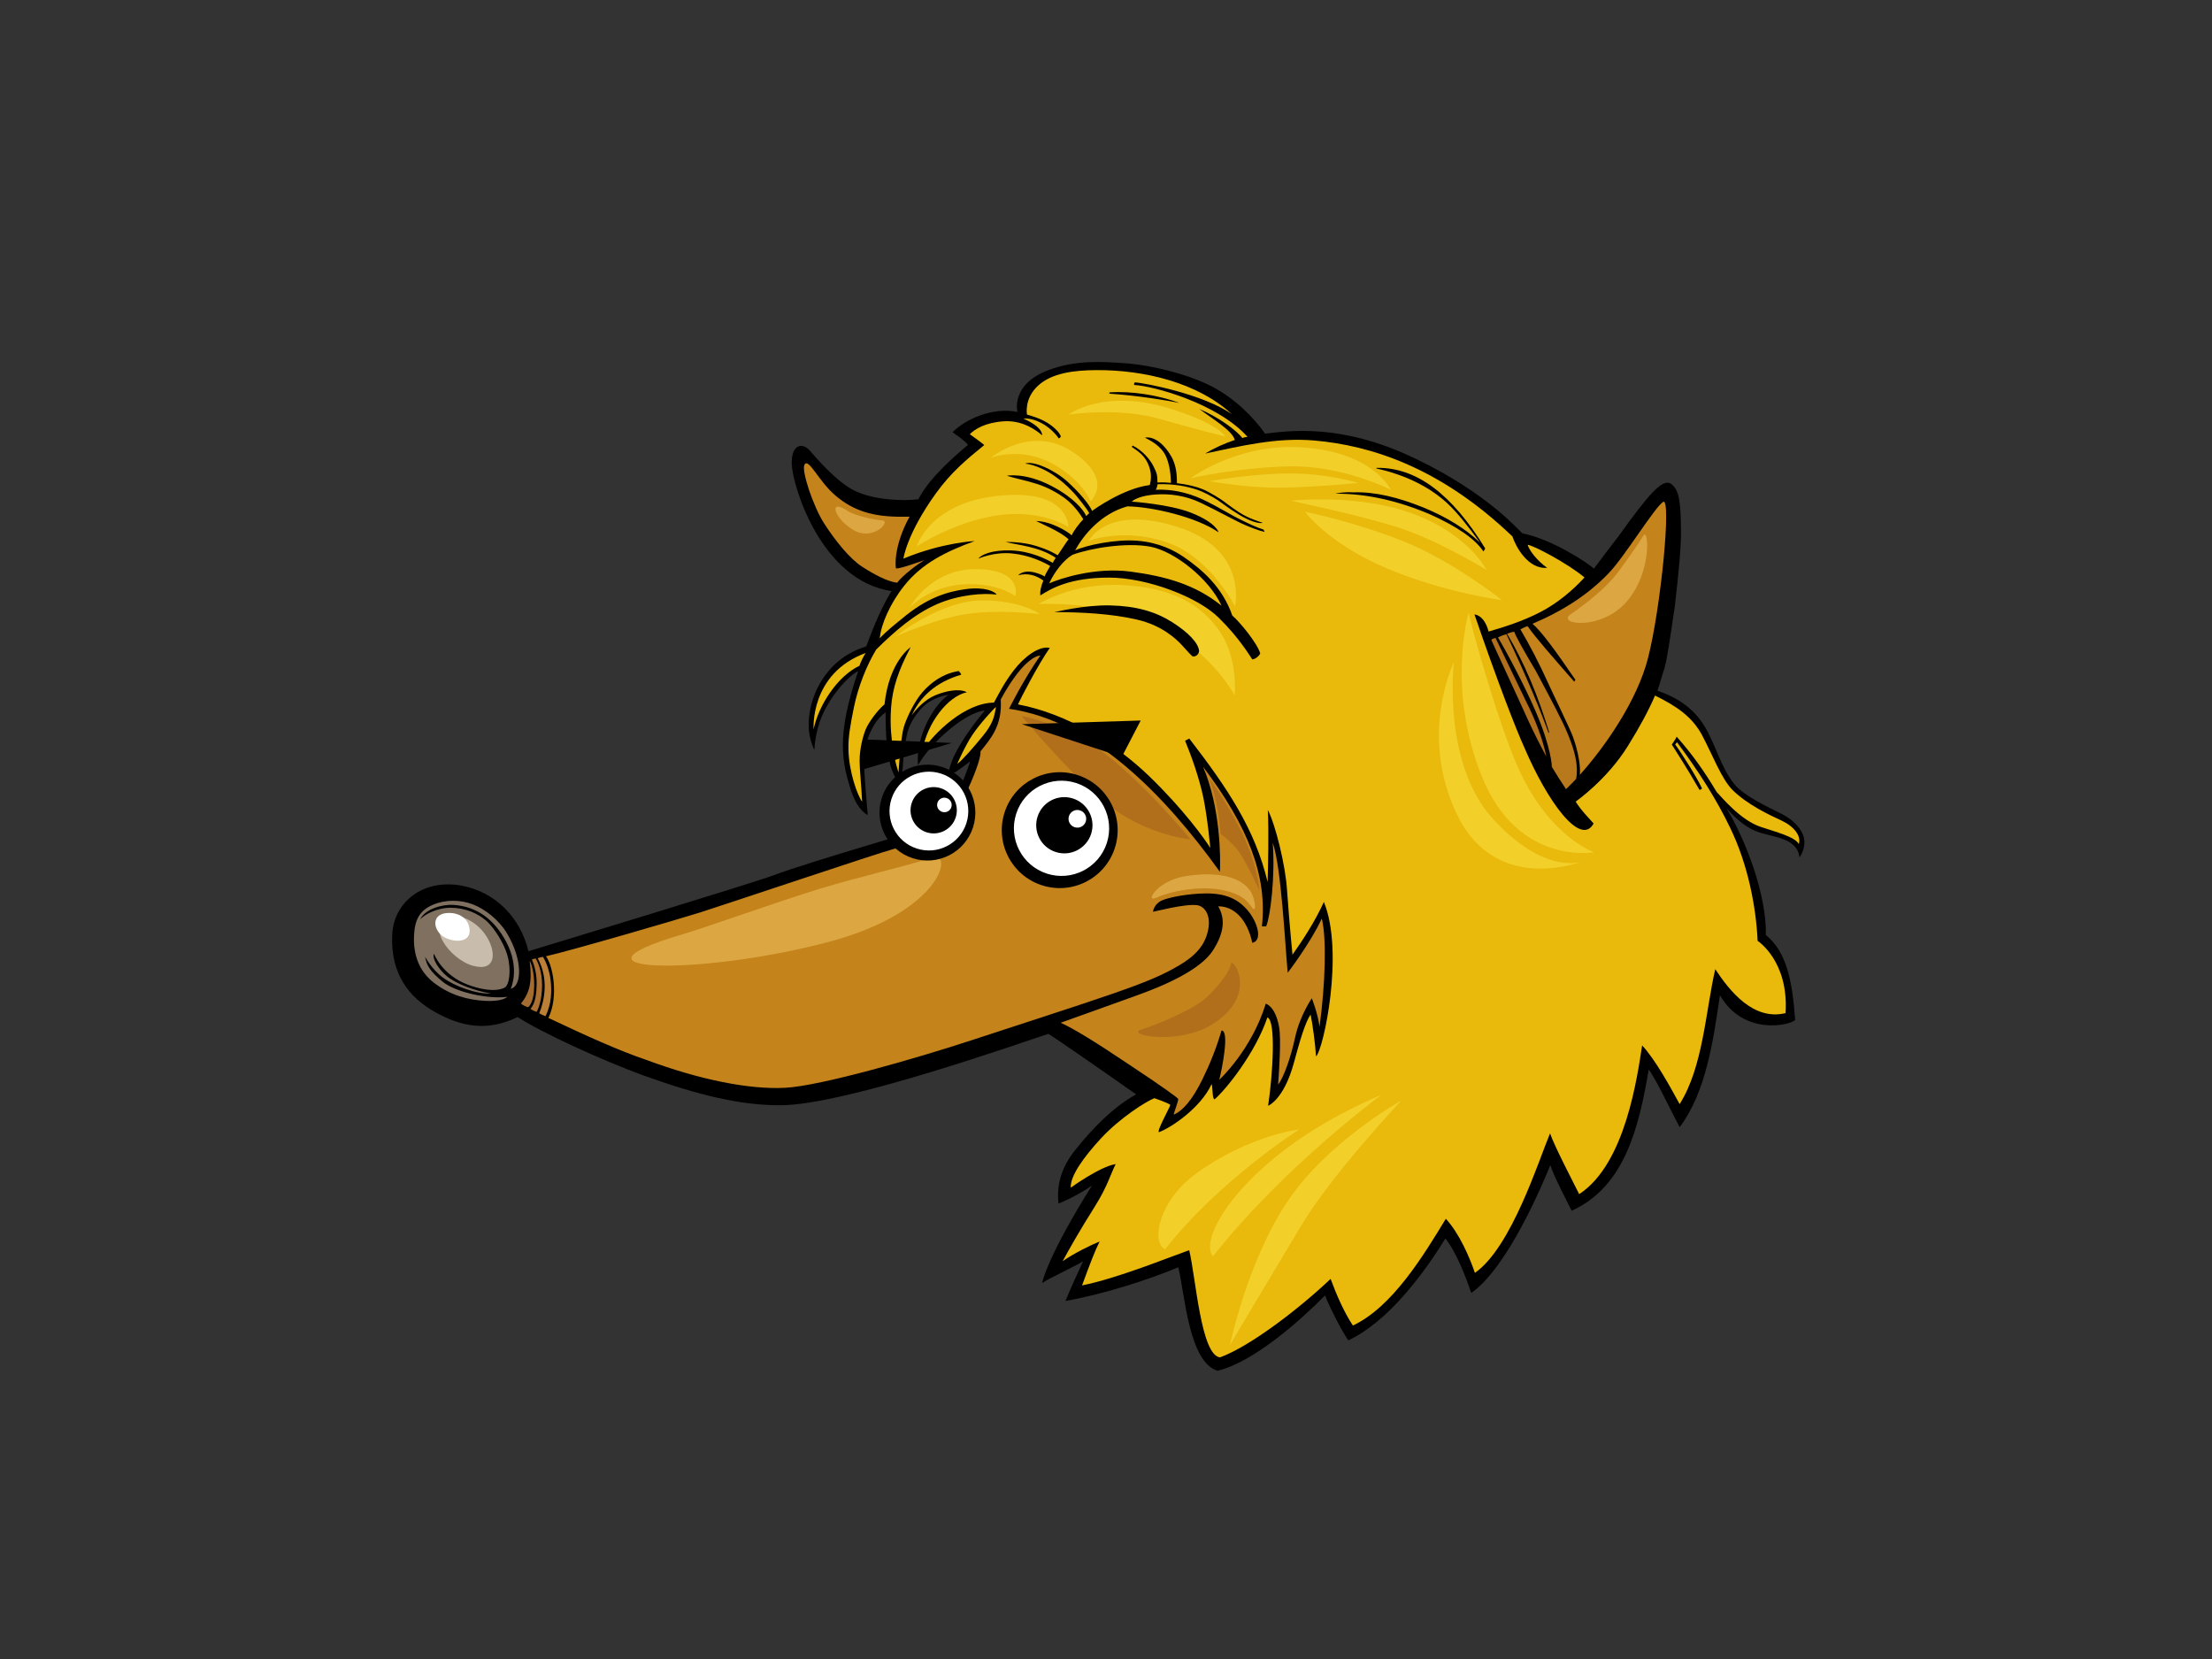 <?xml version="1.0" encoding="utf-8"?>
<!-- Generator: Adobe Illustrator 17.0.0, SVG Export Plug-In . SVG Version: 6.00 Build 0)  -->
<!DOCTYPE svg PUBLIC "-//W3C//DTD SVG 1.1//EN" "http://www.w3.org/Graphics/SVG/1.1/DTD/svg11.dtd">
<svg version="1.1" id="Layer_1" xmlns="http://www.w3.org/2000/svg" xmlns:xlink="http://www.w3.org/1999/xlink" x="0px" y="0px"
	 width="800px" height="600px" viewBox="0 0 800 600" enable-background="new 0 0 800 600" xml:space="preserve">
<rect x="0" y="0" width="800" height="600" fill="#333333" stroke="none"/>
<g>
	<path d="M410.891,395.804c-8.453,4.635-16.011,12.646-21.424,19.386c-6.733,7.957-7.165,15.041-6.659,20.094
		c0,0,5.569-2.063,12.115-6.504c0,0-14.967,23.321-18.084,35.305c2.19-1.631,13.361-6.776,14.878-7.947
		c-1.083,2.371-5.116,11.103-6.379,14.373c13.601-2.371,30.553-7.82,40.811-12.193c2.403,10.01,3.821,34.3,14.195,37.431
		c13.081-3.096,30.199-18.417,38.865-27.227c1.649,4.122,5.622,12.136,8.418,16.255c14.284-6.719,27.163-23.915,35.103-36.858
		c3.952,4.798,7.498,14.178,9.366,19.698c13.17-9.108,26.003-39.756,28.593-46.231c1.507,4.494,5.654,12.31,7.724,16.492
		c19.245-8.665,24.354-30.323,27.864-51.058c2.788,3.658,7.954,14.854,11.209,20.833c9.55-12.727,12.158-31.374,14.553-47.725
		c8.4,14.652,25.08,11.004,27.206,8.977c-0.984-13.718-2.962-24.584-10.601-30.73c0.34-14.26-7.14-34.265-14.358-46.033
		c2.817,3.181,6.461,6.701,10.579,8.386c5.778,2.357,15.127,2.147,15.933,9.543c1.115-1.522,2.212-4.175,1.624-6.999
		c-0.591-2.827-3.379-6.425-8.18-8.782c-4.812-2.357-13.559-6.511-16.87-10.551c-5.06-6.185-6.864-14.472-10.933-21.138
		c-4.338-7.08-10.59-10.587-17.008-12.809c1.072-3.082,1.709-5.721,2.565-8.141c1.065-3.959,2.098-11.429,3.765-22.638
		c1.433-12.525,2.236-21.307,2.194-26.792c-0.078-9.875-0.446-15.038-3.602-17.224c-3.153-2.183-8.365,4.154-18.994,18.944
		c-3.255,4.2-6.079,7.954-8.902,11.712c-1.776-1.744-15.056-10.664-25.784-12.734c-1.104-0.651-12.087-14.312-39.01-27.17
		c-26.926-12.855-45.58-9.872-54.129-8.924c-4.158-5.909-11.04-12.862-19.549-17.21c-8.517-4.356-21.633-7.562-30.759-8.223
		c-9.132-0.662-18.282-1.185-27.998,2.445c-13.877,5.187-11.259,15.162-11.259,15.162c-8.725-1.893-18.806,2.558-23.466,7.307
		c1.677,1.232,4.193,2.82,5.594,4.593c-4.529,3.775-13.923,11.772-17.96,19.669c-5.024,0.655-15.99,0.439-23.236-3.188
		c-6.358-3.184-13.583-11.577-16.043-14.45c-2.459-2.87-6.719-2.533-6.507,4.925c0.212,7.462,10.399,42.092,36.09,45.92
		c-3.036,4.894-6.086,11.546-9.118,19.974c-3.729,1.21-9.645,3.542-14.61,10.13c-4.041,5.35-6.298,11.977-6.242,18.778
		c0.025,2.859,0.966,6.557,2.07,8.559c0,0,0.088-6.217,2.87-12.554c3.255-7.399,9.284-14.086,12.957-15.961
		c-3.896,11.57-5.587,19.899-5.527,27.107c0.035,4.614,0.733,8.998,2.314,14.033c1.582,5.686,3.811,9.402,6.677,10.912
		c0,0-1.214-13.375-1.242-17.104c-0.23-5.275,0.683-9.391,1.766-11.917c1.079-2.526,2.724-5.859,5.951-8.131
		c-0.067,2.76,0.138,8.075,0.322,10.541c0.251,3.368,1.122,8.103,1.829,10.031c0.708,1.936,1.879,4.32,3.089,5.233
		c0.63-1.391,0.796-3.882,1.04-7.289c0.23-3.153,0.725-7.844,1.68-11.492c0.963-3.648,3.967-7.774,6.528-9.872
		c2.569-2.091,6.655-3.415,8.227-3.397c-2.721,1.709-5.764,5.778-7.848,10.123c-2.084,4.348-3.737,10.307-3.138,15.278
		c4.628-8.421,17.391-19.305,24.135-19.782c0,0-12.954,15.084-13.099,23.31c1.953-0.244,5.463-3.206,7.766-4.915
		c-1.136,4.678-8.478,20.533-9.942,21.81c-1.468,1.281-47.466,14.189-61.244,19.418c-7.42,2.809-82.612,25.614-88.525,27.415
		c-3.004-12.416-12.196-21.523-24.255-23.714c-13.842-2.509-24.423,5.888-25.012,17.628c-0.711,14.252,5.997,22.758,15.441,28.069
		c9.447,5.318,18.877,7.215,29.895,1.833c8.623,5.598,30.015,15.466,45.87,21.258c19.807,7.076,34.658,10.664,49.14,10.65
		c23.735-0.021,89.052-23.342,96.935-25.822C380.943,374.899,399.201,387.531,410.891,395.804z"/>
	<path fill="#E9B90C" d="M379.676,234.312c-4.186,5.951-10.661,18.481-11.517,20.437c17.808,3.365,35.096,14.015,47.48,25.982
		c12.331,11.92,20.02,22.617,22.076,25.936c-0.004-0.219-1.026-11.156-2.544-18.374c-1.529-7.218-4.32-14.924-6.56-20.395
		l1.511-0.786c13.877,17.999,23.791,32.832,28.327,51.893c0.177-4.83,0.442-19.064,0.078-26.067
		c2.675,5.032,6.454,20.087,6.967,29.297c0.997,13.82,1.953,23.034,1.953,23.034c3.507-4.929,8.319-12.278,11.348-19.075
		c7.43,18.084-0.096,53.333-2.834,55.884c-0.233-4.097-1.238-11.758-1.967-15.165c-1.95,2.877-3.758,9.041-6.061,17.529
		c-3.605,13.279-9.302,15.487-9.302,15.487c1.645-10.93,2.962-30.836-0.265-31.965c-4.303,12.819-15.006,26.137-19.072,29.598
		c-0.874,0.007-0.633-3.772-1.086-5.523c-3.882,8.581-14.677,15.845-19.054,17.419c-0.902-0.297,3.63-8.343,4.122-9.854
		c-0.909-0.789-5.788-2.434-5.788-2.434c-2.976,1.171-12.395,7.07-19.302,14.535c-6.323,6.843-11.188,13.669-10.93,17.837
		c0,0,10.477-7.615,16.241-8.541c-2.098,4.281-2.951,8.004-7.501,15.292c-5.845,9.259-9.525,15.88-11.687,19.846
		c3.889-2.746,10.282-5.905,13.389-7.137c-1.818,3.623-3.276,7.561-6.365,15.883c12.589-2.487,31.424-10.155,38.762-12.741
		c2.403,10.003,4.225,37.938,11.132,38.769c11-4.002,29.053-17.95,40.004-28.391c2.155,5.856,4.929,12.15,8.06,16.871
		c14.291-6.719,25.451-25.2,33.614-38.603c4.872,5.247,8.651,14.033,10.516,19.56c13.17-9.111,23.116-40.768,27.174-50.459
		c1.511,4.49,8.46,17.804,10.53,21.987c16.81-10.916,21.035-42.721,22.779-53.775c4.738,5.024,10.3,15.222,13.555,21.202
		c8.499-13.361,9.398-33.695,12.89-48.789c5.124,7.777,13.729,18.742,25.426,15.89c1.221-18.87-10.106-26.137-10.106-26.137
		c-0.538-12.062-3.446-27.538-9.928-40.874c-4.837-10.12-11.383-20.434-19.224-30.957c-0.201,0.28-0.432,0.542-0.676,0.789
		c2.162,2.909,7.912,11.967,9.709,15.901c-0.145,0.325-0.647,0.506-0.899,0.534c-4.67-8.082-8.23-13.541-10.01-16.379
		c0-0.021,1.737-2.473,1.73-2.866c5.626,6.284,10.127,12.706,14.451,19.967c2.445,2.654,8.906,10.3,15.933,12.656
		c5.527,1.858,12.476,3.616,13.792,6.196c1.019-2.947-1.861-6.468-6.298-8.503c-4.419-2.038-12.228-5.69-17.635-11.008
		c-3.966-3.896-7.544-13.336-11.057-19.874c-3.506-6.539-9.054-10.41-16.991-14.291c-2.371,5.506-5.612,11.457-9.723,18.077
		c-7.579,12.352-18.997,20.271-18.997,20.271c2.442,3.708,3.843,4.872,6.504,7.923c-4.667,8.481-16.524-7.54-25.03-27.443
		c-2.905-6.341-9.723-23.862-18.049-48.152c0,0,3.45-0.028,5.113,6.167c5.031-1.458,12.345-3.708,18.742-7.059
		c6.401-3.34,11.747-7.94,15.936-12.497c-5.923-4.964-18.388-11.62-20.586-11.821c0.669,2.176,3.535,5.859,7.076,8.329
		c-7.002,0.612-11.436-7.855-12.554-11.333c-25.936-24.857-51.075-32.935-71.711-34.714c-13.577-1.175-26.343,1.967-39.427,4.724
		c3.28-2.003,6.779-3.566,10.717-4.918c-0.86-3.432-8.361-7.791-12.816-11.213c7.049,3.011,13.354,7.682,15.576,10.516
		c0.432-0.223,1.624-0.439,1.84-0.439c-10.841-12.115-33.95-18.374-40.977-18.756c-0.082-0.368-0.028-0.8,0.266-0.93
		c3.729,0.187,24.959,4.391,35.061,11.496c-12.257-11.326-31.647-16.082-49.2-15.933c-7.682,0.064-15.898,0.941-20.972,5.69
		c-5.074,4.741-3.92,10.399-3.92,10.399s4.242,1.051,7.253,2.898c3.015,1.85,4.632,3.896,4.957,4.922
		c-0.042,0.375-0.368,0.658-0.722,0.782c-3.432-4.869-9.115-7.579-12.787-7.133c0,0,6.832,2.707,6.769,6.033
		c-1.89-1.674-6.978-5.608-14.019-5.078c-6.67,0.495-10.349,2.845-12.133,4.663c0,0,5.194,3.715,5.198,3.938
		c-6.539,5.322-12.023,9.907-17.44,17.419c-10.579,14.656-11.779,23.646-11.779,23.646c14.054-5.852,25.777-6.362,25.777-6.362
		c-10.505,3.821-19.146,8.155-25.444,16.11c-4.989,6.192-8.474,14.008-8.87,19.061c2.176-2.431,5.813-5.307,7.989-7.073
		c8.934-7.54,16.28-9.79,23.176-10.717c6.903-0.92,10.544,0.955,11.075,1.985c-4.614-0.619-13.474-0.06-21.562,3.461
		c-8.092,3.524-15.324,9.798-21.973,16.403c-3.45,5.661-6.581,13.601-8.042,20.773c-1.305,6.38-2.134,10.983-2.003,15.544
		c0.216,7.922,3.17,16.308,4.943,18.707c-0.269-5.704-0.884-11.482-0.906-14.56c-0.035-4.356,1.108-8.743,2.105-11.354
		c1.005-2.604,4.295-7.084,6.9-9.284c1.68-15.618,9.451-20.671,9.451-20.671c-4.419,8.347-6.578,14.815-7.073,21.821
		c-0.495,7.006,0.234,11.425,0.676,15.062c0.446,3.637,2.009,8.421,2.009,8.414c0.17-1.982,0.326-4.979,0.584-7.37
		c0.184-1.748,0.591-6.415,1.32-8.984c0.729-2.565,3.008-7.646,5.605-11.213c2.601-3.574,7.71-8.166,14.288-9.097
		c0,0,0.853,0.881,0.856,1.32c-9.196,2.707-14.822,8.018-17.84,14.62c-0.007,0.014-0.011,0.029-0.018,0.043
		c1.826-2.583,4.982-5.757,8.474-7.215c3.488-1.458,8.545-2.65,11.446-1.111c-6.882,1.49-14.327,11.015-16.145,21.34
		c4.306-6.698,15.501-17.497,25.95-17.582c1.716-3.114,3.584-7.016,7.2-11.722C370.289,237.667,375.721,233.474,379.676,234.312z"/>
	<path d="M498.238,169.211l-0.439,0.007l0.003,0.216c10.552,2.325,19.146,6.645,25.561,12.515
		c3.542,3.262,7.533,8.276,11.974,14.383c-5.088-5-12.147-9.334-20.519-12.777c-9.026-3.655-17.606-5.775-25.288-5.488
		c-3.506-0.191-5.7,0.266-6.574,0.492c10.972-0.092,22.404,2.445,34.077,7.395c10.13,4.522,16.534,9.079,19.432,13.445
		c0.428-0.442,0.644-0.881,0.641-1.104C525.093,178.644,512.285,169.098,498.238,169.211z"/>
	<path d="M350.294,272.062L350.294,272.062L350.294,272.062z"/>
	<g>
		<path d="M445.687,222.629c-3.588-10.258-10.767-16.524-17.632-21.23c-3.262-2.233-8.775-5.201-16.711-5.835
			c-7.936-0.64-18.657,1.66-22.514,3.486c3.025-5.534,9.284-13.216,18.884-15.919c9.002,0.145,24.945,3.821,32.998,9.387
			c0,0-0.711-3.421-9.875-7.059c-7.823-3.103-21.297-4.037-21.52-4.037c0.899-0.909,3.708-2.243,8.616-2.579
			c5.017-0.347,10.742,0.311,16.489,3.075c5.746,2.76,11.489,5.927,14.415,7.307c2.922,1.384,6.581,2.728,8.555,3.156l-0.446-0.874
			c-2.201-0.64-5.502-2.151-10.137-4.525c-5.732-3.245-9.698-5.407-12.126-6.486c-5.725-2.587-11.439-3.637-16.708-3.372
			c0.439-0.442,0.69-1.996,0.69-1.996c6.139-0.209,10.785,0.853,14.217,1.964c2.342,0.761,5.806,2.629,7.586,3.836
			c1.776,1.2,3.846,2.866,7.208,4.946c6.634,4.101,9.026,3.22,9.026,3.22c-4.401-1.5-5.368-2.01-7.105-2.937
			c-1.741-0.927-5.697-3.807-6.765-4.663c-1.069-0.853-5.424-3.57-7.788-4.536c-2.367-0.966-5.414-1.744-9.387-2.204
			c-0.01-1.73,0.074-6.178-2.162-9.893c-4.77-7.943-9.405-6.578-9.405-6.578c1.613,0.899,5.877,2.792,7.682,6.946
			c1.801,4.15,1.68,9.369,1.705,9.408c-2.105-0.28-4.862-0.149-4.862-0.149c-0.021-2.636-0.18-3.333-1.458-5.877
			c-1.284-2.544-3.98-5.711-7.498-7.452l-0.371,0.456c1.546,1.083,4.409,2.732,5.856,5.987c1.44,3.251,1.267,5.576,0.69,7.82
			c-9.745,1.221-20.625,9.136-20.841,9.355c-1.115-2.406-4.349-6.429-8.945-10.597c-4.6-4.168-12.334-7.682-15.275-6.517
			c3.581,0.396,8.145,2.615,11.011,4.776c1.55,1.09,3.694,2.76,6.132,5.375c1.55,1.525,5.569,6.691,6.019,7.784
			c-0.22,0.219-0.825,0.711-1.097,1.029c-0.899-2.179-4.614-6.737-12.579-10.88c-9.634-5.024-16.095-3.68-16.095-3.68
			c2.317,0.782,7.144,1.741,11.075,3.018c3.924,1.27,7.653,3.45,9.773,5.035c2.123,1.589,4.345,3.747,6.79,7.678
			c-1.521,1.543-3.609,4.303-4.196,5.82c-1.327-1.309-7.537-5.123-12.862-5.183c1.543,0.87,8.846,3.796,11.719,6.627
			c-0.651,0.668-3.266,4.865-3.917,5.75c-0.878-0.432-2.491-1.681-7.724-3.34c-5.237-1.663-11.117-1.458-11.117-1.458
			c4.285,1.115,12.161,1.656,18.116,5.725c-0.216,0.439-1.005,1.416-0.998,1.854c-2.647-1.518-8.177-4.267-15.116-4.522
			c-6.938-0.258-10.94,1.582-11.832,2.951c0,0,5.601-2.516,12.129-1.865c6.532,0.647,11.606,3.248,13.813,4.547
			c-1.083,1.982-1.914,3.135-1.907,3.793c0,0-6.344-3.669-9.713-0.449c3.383-0.878,6.372-0.099,9.161,1.918
			c-0.81,1.847-1.302,3.959-1.086,5.36c4.196-2.643,10.792-6.411,24.743-6.429c13.955-0.018,32.184,7.063,39.671,14.429
			c7.491,7.363,10.923,13.307,12.257,15.175c1.419-0.233,2.622-1.553,2.838-2.211C454.656,232.564,448.433,224.964,445.687,222.629z
			 M408.828,206.724c-12.865-1.698-25.713,2.608-29.378,4.264c1.872-4.133,5.251-8.481,8.425-10.336
			c6.631-2.445,19.559-4.557,28.204-2.926c8.651,1.638,21.279,11.57,25.706,21.347C432.355,211.448,421.69,208.43,408.828,206.724z"
			/>
	</g>
	<path d="M415.742,370.71c-6.033,1.341-10.112-0.007-12.09-0.87c0,0-0.644,0.378-0.87,1.026c1.475,1.079,5.403,2.862,10.311,2.816
		c4.246-0.036,7.869-0.294,12.048-4.412c4.171-4.115,3.871-11.029,1.974-8.053C424.96,364.592,421.775,369.372,415.742,370.71z"/>
	<path d="M401.225,142.373c10.371,0.704,20.603,2.385,25.331,3.368c-7.487-2.838-17.592-4.412-25.331-3.815
		C401.225,141.927,401.225,141.927,401.225,142.373z"/>
	<path fill="#B7791B" d="M567.185,265.86c-2.226-5.534-6.188-12.741-11.712-23.165c-4.67-7.862-7.345-12.664-7.798-14.199
		c-0.878,0.007-1.751,0.453-2.633,0.679c6.238,10.484,11.164,22.291,15.229,35.648l-0.22,0.219
		c-2.922-8.092-7.852-20.122-15.222-35.645c-1.093,0.23-2.187,0.679-3.064,1.125c3.117,5.24,9.599,17.377,13.619,26.735
		c5.835,13.594,5.863,20.069,5.863,20.069c1.561,2.618,3.344,5.456,5.116,8.081c1.15-1.086,2.381-2.335,3.673-3.715
		C570.949,276.605,569.414,271.397,567.185,265.86z"/>
	<path fill="#C4831B" d="M601.499,181.514c-3.082,1.921-14.1,20.094-19.761,25.851c-7.179,7.515-16.35,13.52-27.503,18.226
		c2.877,2.388,7.979,9.146,15.537,20.278l-0.439,0.665c-8.198-9.373-13.958-15.908-16.842-20.055
		c-1.097,0.23-1.971,0.899-2.629,1.121c3.34,5.679,6.687,12.016,10.045,19.45c1.065,2.441,7.912,16.495,8.938,19.33
		c1.029,2.824,2.961,9.189,2.516,13.866c9.249-10.3,20.777-26.969,24.676-42.276C600.696,219.731,604.567,179.603,601.499,181.514z"
		/>
	<path fill="#B16F1C" d="M559.248,273.609c-2.233-4.147-4.462-8.52-6.475-12.894c-4.918-10.93-13.414-29.074-13.414-29.297
		c0-0.216,1.093-0.665,1.532-0.669c1.564,3.276,5.138,10.71,10.721,22.295C555.629,260.913,558.102,267.915,559.248,273.609z"/>
	<path fill="#C4831B" d="M311.78,204.941c-4.437-2.852-9.67-9.355-13.679-15.565c-4.009-6.206-8.269-19.135-7.179-21.254
		c1.497-2.905,5.176,6.206,11.669,11.475c6.125,4.975,12.752,7.381,23.947,7.289l2.413-0.025c-5.884,10.76-5.116,18.261-4.894,18.7
		c1.759,0.205,9.171-2.721,10.265-2.951c-2.041,1.122-7.791,5.343-9.868,8.159C320.658,210.199,316.221,207.803,311.78,204.941z"/>
	<path fill="#E9B90C" d="M294.258,263.751c0,0-1.489-20.129,18.849-27.606c-0.648,0.906-1.854,3.305-2.272,4.646
		C302.917,244.481,296.003,255.153,294.258,263.751z"/>
	<path fill="#E9B90C" d="M351.695,265.747c2.732-4.062,7.636-9.408,8.51-10.077c-0.559,3.461-1.093,6.044-4.749,10.516
		c-3.142,3.832-7.66,9.047-9.249,10.066C346.208,276.252,348.971,269.812,351.695,265.747z"/>
	<path fill="#7F7060" d="M184.716,357.586c0,0,3.478-7.186-1.532-16.75c-4.448-8.51-10.895-13-19.121-13.569
		c-3.942-0.272-10.381,1.426-12.108,5.269c1.521-1.769,6.061-4.26,11.1-4.239c5.032,0.021,10.013,1.921,13.491,5.354
		c1.773,1.751,5.548,6.797,6.992,12.009c1.444,5.216,0.683,10.721-1.1,11.574c-3.637,1.755-9.412,0.339-13.286-1.125
		c-9.401-3.559-12.211-11.184-12.211-11.184c-0.81,1.79,1.95,5.888,4.593,8.057c3.315,2.831,10.502,5.478,15.993,6.309
		c-4.968,0.361-13.088-2.565-17.323-5.718c-4.232-3.156-6.44-7.54-6.44-7.54c0.474,2.997,1.705,5.219,6.323,9.005
		c4.624,3.786,16.187,6.366,23.385,5.484c-0.952,0.899-3.56,1.681-7.954,1.458c-6.323-0.329-12.71-2.056-18.551-6.532
		c-5.838-4.479-7.526-10.802-7.221-17.154c0.272-5.612,1.967-9.005,6.861-11.089c4.525-1.925,9.967-1.822,14.38-0.138
		c4.409,1.684,9.366,5.53,12.295,10.371C189.281,347.368,188.662,356.758,184.716,357.586z"/>
	<path fill="#A36D31" d="M191.004,364.277c-0.878-0.209-2.141-0.884-2.583-1.323c3.096-3.889,4.136-7.667,3.124-15.494
		C193.633,351.005,194.051,361.921,191.004,364.277z"/>
	<path fill="#AB7032" d="M191.846,364.829c1.84-1.925,2.183-5.785,2.247-8.853c0.106-4.614-1.369-8.128-1.723-8.895
		c0.418-0.382,1.401-0.411,1.401-0.411c0.439,0.747,2.328,4.175,2.282,9.801c-0.046,5.47-1.504,8.69-1.967,9.5
		C193.371,365.721,192.313,365.289,191.846,364.829z"/>
	<path fill="#BB8036" d="M195.034,366.418c1.858-4.419,3.51-12.338-0.552-19.832c0.216-0.223,1.695-0.499,1.918-0.506
		c0.669,1.093,2.3,4.356,2.753,8.545c0.4,3.694,0.382,8.531-1.89,12.901C196.715,367.31,195.444,366.807,195.034,366.418z"/>
	<path fill="#C4831B" d="M478.038,332.213c-4.158,9.001-12.317,19.588-12.317,19.588c-0.963-10.087-2.3-38.044-5.417-46.999
		c0.931,12.398-0.878,26.703-2.378,30.235l-1.539,0.01c2.042-18.236-4.964-36.108-21.286-57.745
		c6.373,14.868,6.344,33.342,6.1,38.012c-20.02-27.878-45.977-54.659-76.275-58.969c0,0,5.191-10.512,11.326-19.245
		c0,0-5.417-0.471-14.323,15.862c0.633,9.592-3.772,14.327-7.321,18.792c0.46,5.056-11.216,27.853-12.239,28.536
		c-1.019,0.683-14.465,5.52-19.39,6.819c-5.424,1.422-61.075,20.136-69.62,22.84c-8.552,2.693-46.058,13.626-55.912,15.901
		c2.438,3.057,4.709,14.433,0.895,22.295c13.661,6.465,25.553,11.857,35.68,15.282c19.149,7.087,36.876,10.65,49.865,9.992
		c12.986-0.655,48.291-10.909,67.32-17.147c19.022-6.245,37.347-12.111,50.459-16.63c13.113-4.529,18.81-6.984,24.705-10.449
		c5.891-3.457,9.426-7.236,10.562-12.837c1.143-5.598-1.415-8.694-4.072-9.001c-4.547-0.531-15.427,2.399-15.866,2.399
		c0,0,0.251-2.707,3.16-4.069c2.47-1.153,9.557-2.509,15.929-2.565c7.331-0.06,11.765,2.112,15.211,6.199
		c3.446,4.087,5.509,10.799,1.628,11.68c-1.904-8.765-6.783-13.265-12.335-13.216c2.491,4.303,2.36,9.302-1.921,15.969
		c-4.285,6.67-16.443,12.274-27.001,16.064c-10.555,3.786-24.138,8.722-28.076,10.073c4.405,1.939,12.568,6.921,24.485,14.942
		c12.805,8.45,17.84,12.2,18.063,12.639c0.011,0.878-1.674,5.219-1.666,5.654c3.276-1.334,6.758-5.315,10.427-12.812
		c2.587-5.29,4.957-11.015,6.879-17.614c3.06-0.021,0.035,14.532-0.811,17.829c0,0,11.553-10.533,16.828-27.539
		c2.335,0.92,3.952,3.875,4.787,8.287c0.842,4.412,0.007,16.184-0.325,20.986c1.886-2.328,4.536-9.574,6.182-17.221
		c1.642-7.639,6.004-13.998,6.004-13.998s2.151,5.396,2.795,10.311C479.318,355.884,479.849,339.414,478.038,332.213z"/>
	<path d="M439.045,305.464c-1.121-3.061-3.938-22.475-6.422-29.478C437.039,283.976,438.77,298.667,439.045,305.464z"/>
	<path fill="#C8BCAC" d="M163.123,331.502c3.269-0.821,9.327,1.529,12.908,7.278c3.58,5.757,3.319,12.819-5.049,10.484
		C162.606,346.922,153.183,333.993,163.123,331.502z"/>
	<path fill="#FFFFFF" d="M161.346,330.232c2.884-0.35,7.494,0.679,8.393,5.23c1.171,5.934-6.213,5.509-9.61,3.131
		C156.732,336.215,155.964,330.876,161.346,330.232z"/>
	<path fill="#DCA742" d="M246.895,337.896c8.018-2.353,34.548-11.839,49.108-16.319c14.567-4.479,32.832-8.552,41.09-11.453
		c7.876-2.77,4.041,19.609-37.658,30.603C252.468,353.103,199.514,351.801,246.895,337.896z"/>
	<path fill="#DCA742" d="M418.301,324.641c5.297-2.455,14.861-4.108,22.235-3.021c6.39,0.941,9.886,3.039,12.037,6.28
		c2.155,3.241,1.44-3.117-0.474-5.81c-4.306-6.061-14.733-6.825-24.22-5.045C418.393,318.824,413.8,326.725,418.301,324.641z"/>
	<path fill="#DCA742" d="M306.515,184.748c2.661,1.776,9.309,3.209,12.6,3.464c3.283,0.262-3.368,7.597-10.399,3.514
		C301.689,187.649,299.343,179.957,306.515,184.748z"/>
	<path fill="#DCA742" d="M568.101,222.119c5.148-3.496,12.494-9.242,16.591-14.56c4.094-5.318,8.039-11.206,9.737-13.927
		c1.681-2.732,3.241,12.819-5.951,23.749C579.293,228.304,562.567,225.877,568.101,222.119z"/>
	<path fill="#F2D029" d="M375.657,218.447c0,0,12.009-7.784,30.309-6.84c18.3,0.945,28.596,7.076,35.263,16.899
		c6.666,9.826,5.315,23.006,5.315,23.006s-8.552-16.39-28.013-25.373C399.063,217.152,375.657,218.447,375.657,218.447z"/>
	<path d="M401.554,218.956c-9.433-0.226-20.006,2.434-20.228,2.441c9.613-0.049,20.756,0.563,29.909,2.696
		c9.157,2.126,14.217,7.098,16.17,9.178c1.953,2.08,3.658,4.175,4.097,4.171c1.974-0.017,2.176-1.995,2.176-1.995
		c-0.244-2.852-3.828-6.691-9.787-10.456C417.94,221.228,410.994,219.179,401.554,218.956z"/>
	<path fill="#F2D029" d="M331.58,197.592c0,0,13.463-8.892,29.177-11.22c15.71-2.325,25.642,4.179,25.642,4.179
		s0.273-12.565-21.679-11.528C336.562,180.357,331.58,197.592,331.58,197.592z"/>
	<path fill="#F2D029" d="M358.386,165.538c0,0,10.58-4.108,21.969,2.013c11.39,6.125,14.019,13.785,14.019,13.785
		s8.711-7.756-6.372-17.872C372.918,153.345,358.386,165.538,358.386,165.538z"/>
	<path fill="#F2D029" d="M393.759,195.61c0,0,12.398-4.862,28.175,0.499c15.774,5.354,24.708,23.204,24.708,23.204
		s4.947-20.525-20.727-28.727C400.234,182.388,393.759,195.61,393.759,195.61z"/>
	<path fill="#F2D029" d="M328.842,219.932c0,0,6.882-7.738,19.319-8.577c12.433-0.828,19.057,4.232,19.057,4.232
		s2.849-9.532-13.983-9.762C336.403,205.603,328.842,219.932,328.842,219.932z"/>
	<path fill="#F2D029" d="M323.803,230.222c0,0,16.358-12.943,30.992-13.067c14.631-0.12,21.254,4.95,21.254,4.95
		s-13.912-1.716-25.607-0.155C338.749,223.51,323.803,230.222,323.803,230.222z"/>
	<path fill="#F2D029" d="M430.522,172.987c0,0,16.007-11.974,37.955-11.291c27.807,0.867,34.519,15.445,34.519,15.445
		s-17.635-9.002-37.025-8.474C446.586,169.197,430.522,172.987,430.522,172.987z"/>
	<path fill="#F2D029" d="M437.478,174.027c0,0,14.62-2.678,28.515-2.799c13.899-0.113,25.274,3.446,25.274,3.446
		s-16.453,1.603-28.526,1.702C450.672,176.479,437.478,174.027,437.478,174.027z"/>
	<path fill="#F2D029" d="M466.807,181.1c0,0,24.124-2.76,44.31,4.748c20.186,7.523,26.509,20.274,26.509,20.274
		s-17.649-10.831-32.322-15.466C490.63,186.022,466.807,181.1,466.807,181.1z"/>
	<path fill="#F2D029" d="M471.966,185.08c0,0,17.589,3.513,35.574,10.682c17.985,7.169,35.666,21.29,35.666,21.29
		s-21.24-2.753-42.169-11.726C480.104,196.353,471.966,185.08,471.966,185.08z"/>
	<path fill="#F2D029" d="M386.428,149.938c0,0,13.088-9.982,38.036-1.773c16.708,5.488,18.735,9.716,18.735,9.716
		s-11.361-2.753-23.834-6.383C404.696,147.228,386.428,149.938,386.428,149.938z"/>
	<path fill="#F2D029" d="M531.168,221.535c0.775,4.752,11.167,41.709,18.406,57.288c11.174,24.053,26.944,29.41,26.944,29.41
		s-27.39,4.986-40.46-27.103C522.981,249.046,531.168,221.535,531.168,221.535z"/>
	<path fill="#F2D029" d="M525.836,239.51c0,0-4.458,36.621,14.376,56.952c18.824,20.328,31.955,15.098,31.955,15.098
		s-30.995,12.334-45.145-16.818C512.879,265.594,525.836,239.51,525.836,239.51z"/>
	<path fill="#F2D029" d="M421.397,451.797c19.602-25.005,48.506-43.323,48.506-43.323s-17.603,1.946-36.83,15.586
		C418.785,434.197,416.273,449.501,421.397,451.797z"/>
	<path fill="#F2D029" d="M438.642,454.443c25.515-32.446,61.043-58.527,61.043-58.527s-12.126,5.01-23.342,11.917
		C446.433,426.25,433.734,448.198,438.642,454.443z"/>
	<path fill="#F2D029" d="M444.83,486.451c0,0,6.196-29.938,20.664-51.733c14.472-21.803,41.299-36.681,41.299-36.681
		s-24.973,26.576-35.96,44.837C459.858,461.134,444.83,486.451,444.83,486.451z"/>
	<path fill="#B16F1C" d="M412.752,372.369c3.956-1.2,19.164-7.052,24.202-12.175c5.035-5.123,7.904-9.132,8.244-11.676
		c0.343-2.544,10.176,10.643-5.987,21.456C426.584,378.42,406.596,374.237,412.752,372.369z"/>
	<path fill="#B16F1C" d="M369.476,258.97c0,0,12.419,1.982,27.517,11.793c7.813,5.078,18.972,16.478,23.951,21.874
		c6.921,7.494,9.557,10.93,9.557,10.93s-14.235-1.32-27.616-10.912C389.506,283.059,369.476,258.97,369.476,258.97z"/>
	<path fill="#B16F1C" d="M437.34,281.495c0,0,5.226,6.953,10.778,17.582c6.694,12.819,7.377,22.995,7.377,22.995
		s-5.032-11.04-8.064-14.907c-2.084-2.671-6.036-5.64-6.036-5.64s-0.343-5.683-1.437-10.919
		C438.865,285.377,437.34,281.495,437.34,281.495z"/>
	<g>
		<path d="M403.206,306.677c-3.566,11.011-15.377,17.058-26.392,13.492c-11.018-3.56-17.048-15.367-13.481-26.382
			c3.549-11,15.363-17.04,26.378-13.488C400.715,283.863,406.755,295.67,403.206,306.677z"/>
		<path fill="#FFFFFF" d="M400.305,304.877c-2.933,9.04-12.632,14.004-21.697,11.078c-9.048-2.926-14.008-12.639-11.078-21.672
			c2.916-9.054,12.632-14.015,21.676-11.096C398.249,286.12,403.22,295.829,400.305,304.877z"/>
	</g>
	<g>
		<path d="M394.622,301.589c-1.734,5.34-7.473,8.287-12.823,6.55c-5.339-1.727-8.276-7.455-6.549-12.809
			c1.727-5.339,7.462-8.276,12.809-6.542C393.405,290.518,396.349,296.243,394.622,301.589z"/>
		<path fill="#FFFFFF" d="M392.68,297.128c-0.531,1.674-2.336,2.59-4.02,2.049c-1.688-0.538-2.604-2.346-2.059-4.023
			c0.538-1.681,2.342-2.604,4.027-2.059C392.301,293.635,393.235,295.44,392.68,297.128z"/>
	</g>
	<g>
		<path d="M351.911,299.219c-2.951,9.115-12.72,14.107-21.828,11.156c-9.111-2.933-14.111-12.71-11.167-21.82
			c2.951-9.108,12.72-14.111,21.828-11.167C349.856,280.335,354.852,290.108,351.911,299.219z"/>
		<path fill="#FFFFFF" d="M349.506,297.719c-2.417,7.491-10.449,11.602-17.936,9.171c-7.487-2.417-11.592-10.449-9.171-17.932
			c2.417-7.487,10.449-11.591,17.932-9.178C347.825,282.203,351.926,290.235,349.506,297.719z"/>
	</g>
	<g>
		<path d="M345.649,295.613c-1.422,4.405-6.142,6.819-10.544,5.396c-4.401-1.422-6.822-6.15-5.389-10.544
			c1.416-4.405,6.136-6.818,10.534-5.396C344.647,286.491,347.068,291.215,345.649,295.613z"/>
		<path fill="#FFFFFF" d="M344.06,291.937c-0.442,1.376-1.935,2.137-3.315,1.691c-1.38-0.446-2.151-1.932-1.702-3.316
			c0.453-1.38,1.939-2.141,3.315-1.695C343.749,289.071,344.502,290.546,344.06,291.937z"/>
	</g>
	<polygon points="344.269,268.701 311.501,278.463 312.308,267.406 	"/>
	<polygon points="412.544,260.587 405.715,273.743 369.578,261.914 	"/>
</g>
</svg>
